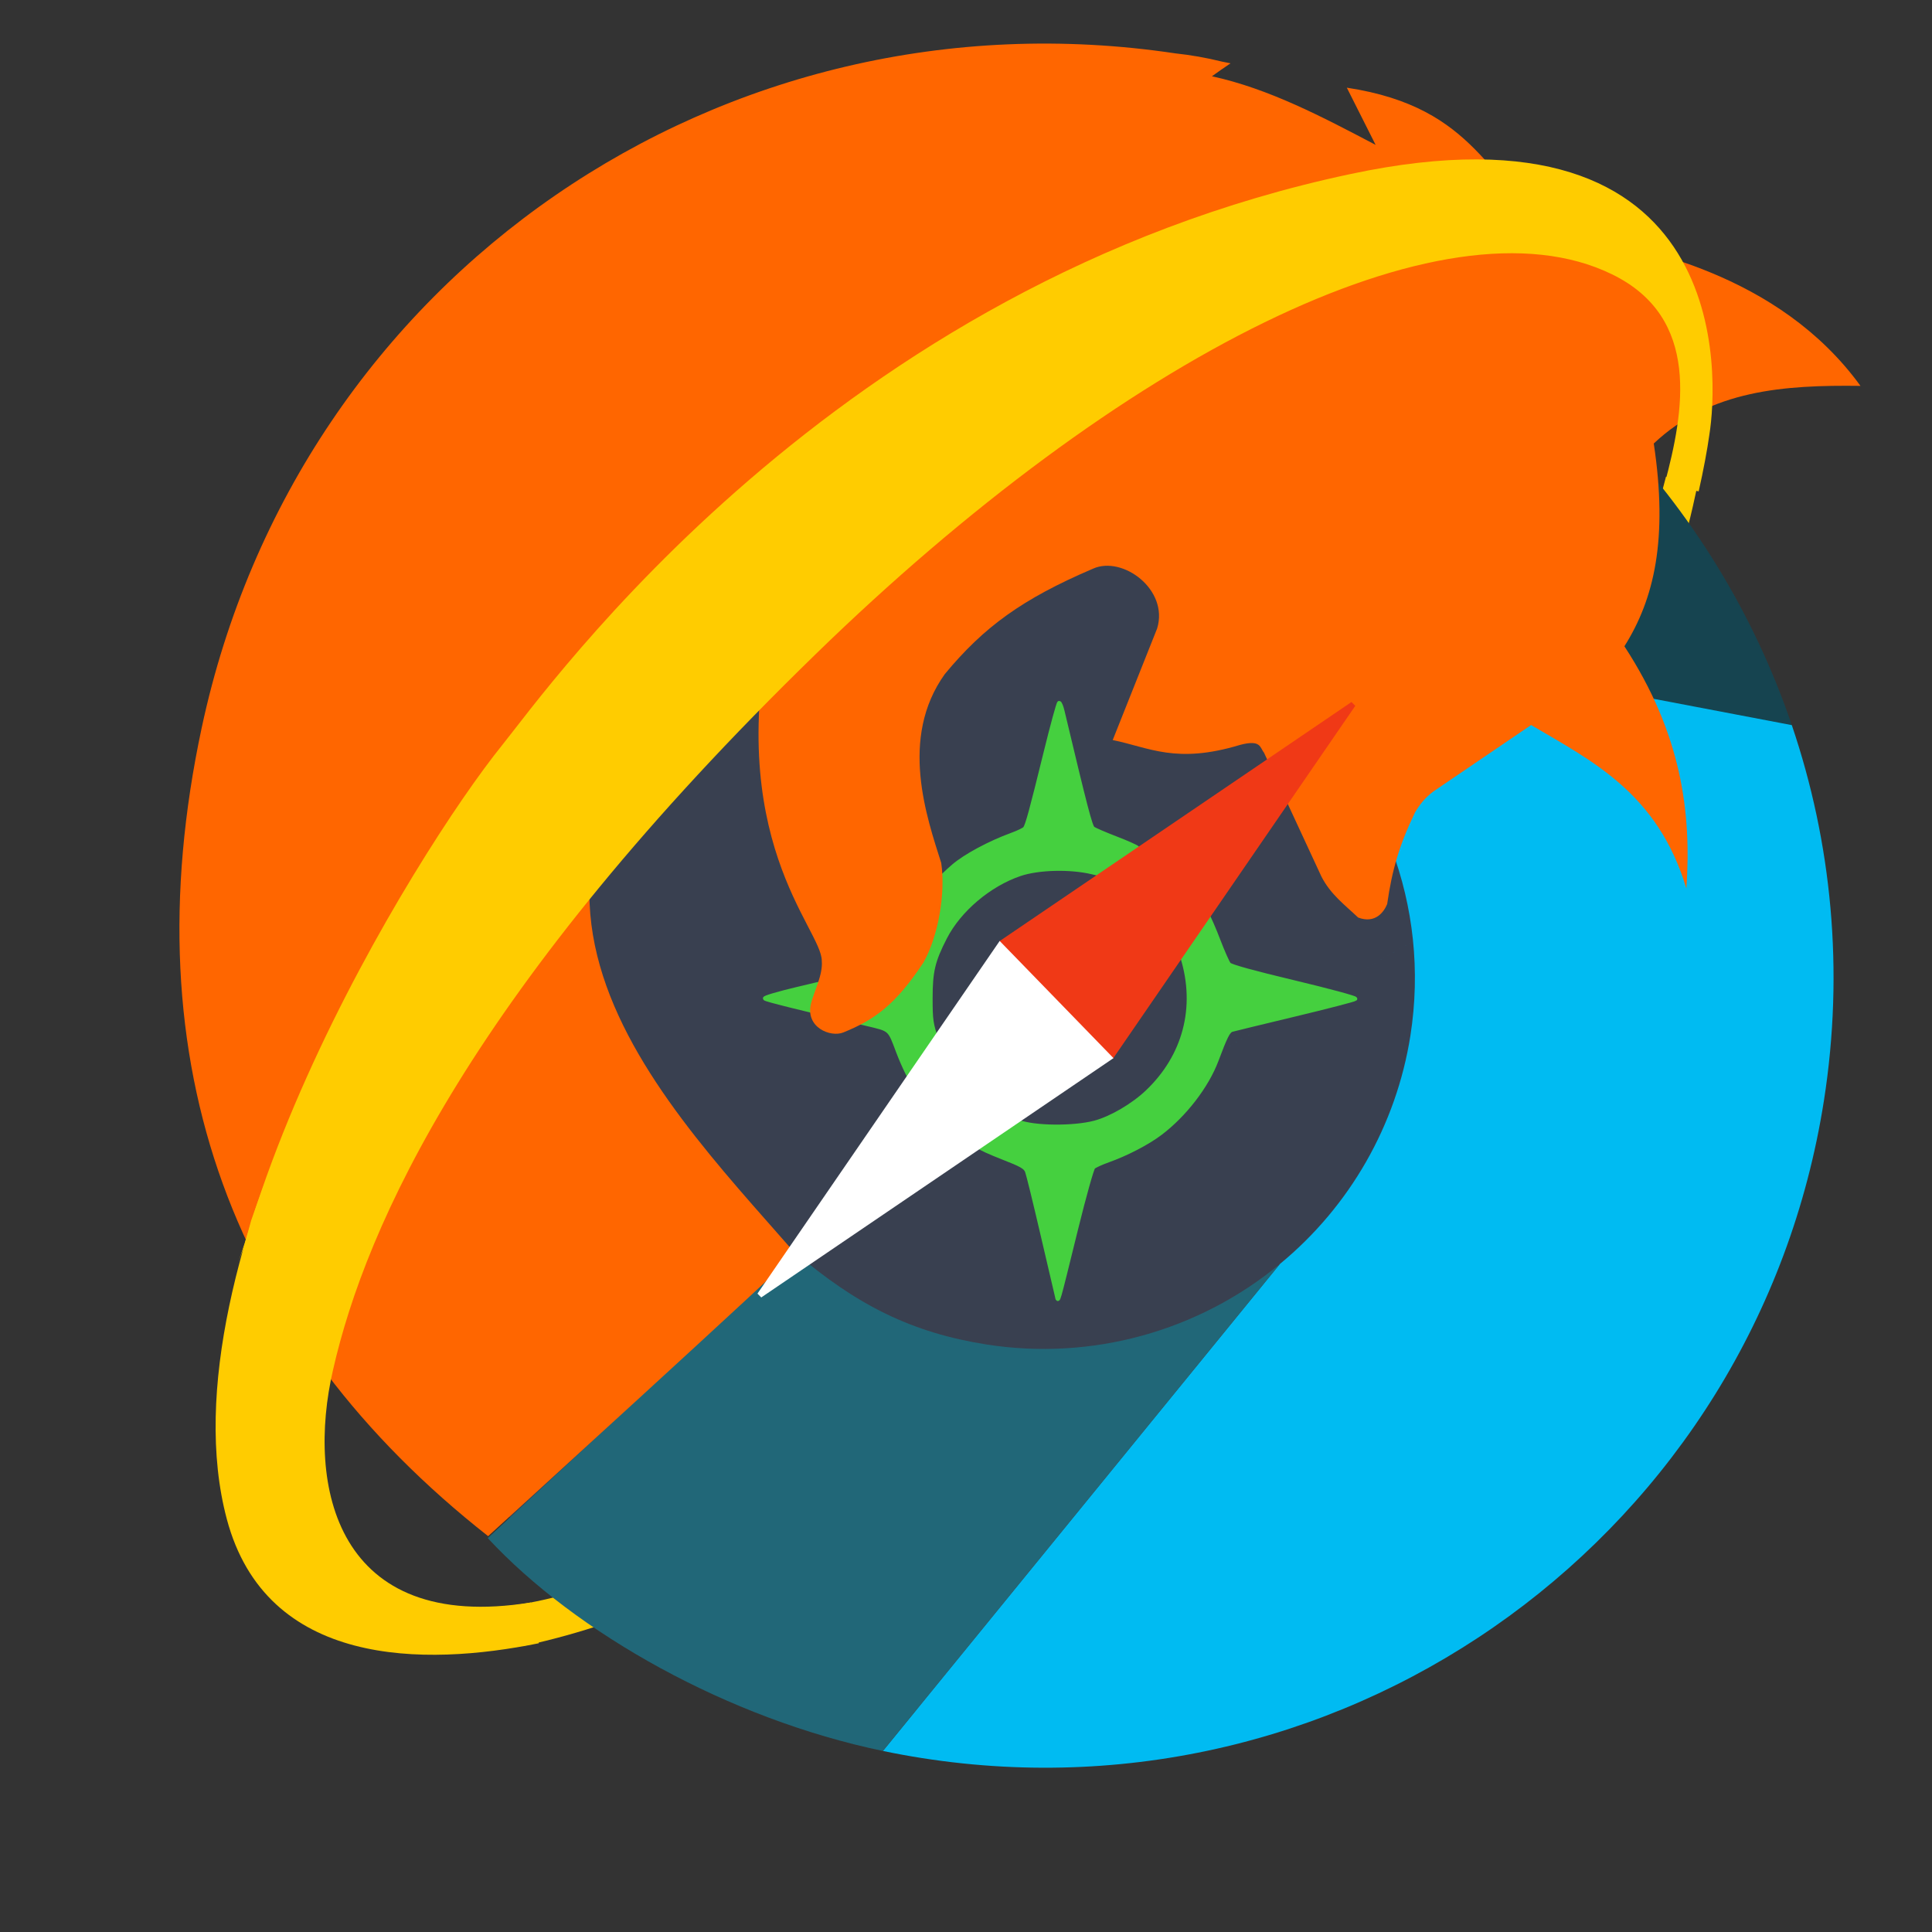 <?xml version="1.0" encoding="UTF-8" standalone="no"?>
<!-- Created with Inkscape (http://www.inkscape.org/) -->

<svg
   xmlns:dc="http://purl.org/dc/elements/1.1/"
   xmlns:cc="http://creativecommons.org/ns#"
   xmlns:rdf="http://www.w3.org/1999/02/22-rdf-syntax-ns#"
   xmlns:svg="http://www.w3.org/2000/svg"
   xmlns="http://www.w3.org/2000/svg"
   xmlns:xlink="http://www.w3.org/1999/xlink"
   xmlns:sodipodi="http://sodipodi.sourceforge.net/DTD/sodipodi-0.dtd"
   xmlns:inkscape="http://www.inkscape.org/namespaces/inkscape"
   width="500"
   height="500"
   id="svg2"
   version="1.1"
   inkscape:version="0.91 r13725"
   sodipodi:docname="internet-web-browser.svg">
  <rect width="100%" height="100%" fill="#333333" stroke="none"/>
  <defs
     id="defs4">
    <radialGradient
       id="polygon413_1_"
       cx="7976.346"
       cy="-10508.842"
       r="13293.867"
       gradientTransform="matrix(0.022,0,0,-0.025,721.167,674.674)"
       gradientUnits="userSpaceOnUse">
      <stop
         offset="0"
         style="stop-color:#80FF80"
         id="stop388" />
      <stop
         offset="1"
         style="stop-color:#0f0"
         id="stop390" />
    </radialGradient>
    <linearGradient
       id="SVGID_2_"
       gradientUnits="userSpaceOnUse"
       x1="237.882"
       y1="64.28"
       x2="234.565"
       y2="79.694">
      <stop
         offset="0"
         style="stop-color:#FFB700"
         id="stop31" />
      <stop
         offset="0.86"
         style="stop-color:#FFB700;stop-opacity:0"
         id="stop33" />
    </linearGradient>
    <filter
       color-interpolation-filters="sRGB"
       id="AI_GaussianBlur_4">
      <feGaussianBlur
         stdDeviation="4"
         id="feGaussianBlur7" />
    </filter>
    <linearGradient
       id="SVGID_3_"
       gradientUnits="userSpaceOnUse"
       x1="66.431"
       y1="235.127"
       x2="87.933"
       y2="226.499">
      <stop
         offset="0"
         style="stop-color:#FFB700"
         id="stop44" />
      <stop
         offset="1"
         style="stop-color:#FFB700;stop-opacity:0"
         id="stop46" />
    </linearGradient>
    <linearGradient
       y2="79.694"
       x2="234.565"
       y1="64.28"
       x1="237.882"
       gradientUnits="userSpaceOnUse"
       id="linearGradient3050">
      <stop
         id="stop3052"
         style="stop-color:#FFB700"
         offset="0" />
      <stop
         id="stop3054"
         style="stop-color:#FFB700;stop-opacity:0"
         offset="0.86" />
    </linearGradient>
    <linearGradient
       y2="226.499"
       x2="87.933"
       y1="235.127"
       x1="66.431"
       gradientUnits="userSpaceOnUse"
       id="linearGradient3060">
      <stop
         id="stop3062"
         style="stop-color:#FFB700"
         offset="0" />
      <stop
         id="stop3064"
         style="stop-color:#FFB700;stop-opacity:0"
         offset="1" />
    </linearGradient>
    <radialGradient
       inkscape:collect="always"
       xlink:href="#polygon413_1_"
       id="radialGradient3933"
       gradientUnits="userSpaceOnUse"
       gradientTransform="matrix(0.022,0,0,-0.025,721.167,674.674)"
       cx="7976.346"
       cy="-10508.842"
       r="13293.867" />
  </defs>
  <sodipodi:namedview
     id="base"
     pagecolor="#ffffff"
     bordercolor="#666666"
     borderopacity="1.0"
     inkscape:pageopacity="0.0"
     inkscape:pageshadow="2"
     inkscape:zoom="0.9899495"
     inkscape:cx="71.611668"
     inkscape:cy="291.79843"
     inkscape:document-units="px"
     inkscape:current-layer="layer1"
     showgrid="false"
     inkscape:window-width="1366"
     inkscape:window-height="715"
     inkscape:window-x="0"
     inkscape:window-y="24"
     inkscape:window-maximized="1" />
  <g
     inkscape:label="Layer 1"
     inkscape:groupmode="layer"
     id="layer1"
     transform="translate(0,-552.362)">
    <g
       id="g4164">
      <path
         style="fill:#ffcc00"
         inkscape:connector-curvature="0"
         class="st5"
         d="m 135.419,978.346 c 15.803,-3.362 28.748,-8.406 31.606,-9.919 2.69,-1.513 11.936,-6.557 20.342,-11.6 l -7.397,-4.203 c -4.035,1.513 -8.742,3.362 -13.954,5.548 -12.272,5.043 -23.368,8.238 -32.614,9.582 l 2.017,10.591 z"
         id="path48" />
      <path
         style="fill:#ffcc00"
         inkscape:connector-curvature="0"
         class="st1"
         d="m 431.154,675.741 c -1.345,5.212 -2.69,9.751 -3.53,13.617 -0.672,3.026 -1.009,11.936 -1.009,11.936 0,0 6.388,-4.035 7.901,-6.052 1.345,-1.849 3.194,-9.751 4.875,-17.652 l -8.238,-1.849 z"
         id="path35" />
      <path
         sodipodi:end="6.2672637"
         sodipodi:start="6.2786748"
         d="M 458.935,798.226 A 192.073,189.613 0 0 1 268.279,988.689 192.073,189.613 0 0 1 74.802,801.018 192.073,189.613 0 0 1 264.354,609.485 192.073,189.613 0 0 1 458.913,796.063 l -192.048,3.019 z"
         sodipodi:ry="189.61281"
         sodipodi:rx="192.07263"
         sodipodi:cy="799.08142"
         sodipodi:cx="266.86453"
         id="path3002"
         style="fill:#394050;fill-opacity:1;stroke:#394050;stroke-width:15.965;stroke-linecap:butt;stroke-linejoin:bevel;stroke-miterlimit:4;stroke-dasharray:none;stroke-opacity:1"
         sodipodi:type="arc" />
      <path
         inkscape:connector-curvature="0"
         id="path2985"
         d="m 274.115,734.293 c -0.195,0 -1.821,5.973 -3.615,13.274 -3.565,14.511 -4.61,18.345 -5.231,19.188 -0.225,0.305 -1.771,1.053 -3.438,1.661 -5.725,2.088 -12.049,5.489 -15.093,8.118 -7.016,6.058 -11.421,12.421 -14.363,20.744 -0.967,2.735 -1.822,5.055 -1.899,5.158 -0.132,0.175 -2.649,0.788 -24.213,5.893 -4.782,1.132 -8.508,2.231 -8.281,2.442 0.364,0.338 7.794,2.194 26.364,6.589 6.151,1.456 5.822,1.166 8.069,7.136 1.428,3.793 3.577,8.142 4.596,9.298 0.413,0.469 0.811,0.852 0.885,0.852 0.074,0 1.478,-1.858 3.118,-4.13 l 2.982,-4.132 -1.58,-4.759 c -1.442,-4.343 -1.581,-5.292 -1.586,-10.849 -0.005,-7.037 0.641,-9.754 3.769,-15.832 3.657,-7.107 11.385,-13.65 19.318,-16.36 4.784,-1.634 13,-1.85 18.695,-0.492 l 4.325,1.03 2.494,-2.14 c 4.247,-3.645 5.24,-4.678 4.946,-5.154 -0.156,-0.252 -2.635,-1.363 -5.508,-2.467 -2.873,-1.104 -5.571,-2.266 -5.996,-2.583 -0.684,-0.511 -1.993,-5.546 -7.911,-30.414 -0.271,-1.139 -0.653,-2.071 -0.848,-2.071 z m 37.4,53.404 -1.177,1.431 c -0.647,0.787 -2.159,2.685 -3.359,4.219 l -2.181,2.789 1.248,4.09 c 3.918,12.845 0.589,25.498 -9.137,34.736 -3.678,3.493 -9.334,6.804 -13.559,7.936 -5.498,1.473 -15.831,1.363 -19.767,-0.212 -1.813,-0.725 -2.152,-0.732 -3.397,-0.068 -2.248,1.198 -7.192,5.912 -6.824,6.507 0.184,0.298 2.941,1.556 6.126,2.795 4.845,1.885 5.876,2.468 6.312,3.571 0.286,0.725 2.073,8.004 3.97,16.176 1.897,8.172 3.588,15.406 3.758,16.076 0.374,1.476 -0.099,3.129 4.981,-17.442 2.071,-8.387 4.075,-15.533 4.453,-15.881 0.378,-0.347 2.112,-1.139 3.853,-1.76 4.724,-1.684 10.11,-4.478 13.397,-6.95 6.339,-4.766 12.119,-12.262 14.63,-18.975 2.279,-6.091 3.025,-7.575 3.954,-7.854 0.496,-0.149 7.794,-1.923 16.219,-3.942 8.424,-2.019 15.497,-3.852 15.719,-4.073 0.221,-0.221 -6.882,-2.141 -15.787,-4.266 -10.6,-2.53 -16.428,-4.14 -16.881,-4.665 -0.38,-0.441 -1.615,-3.225 -2.745,-6.186 -1.13,-2.961 -2.448,-5.983 -2.929,-6.717 l -0.874,-1.335 z"
         style="fill:#45d03f;fill-opacity:1;fill-rule:nonzero;stroke:#45d03f;stroke-width:1.064;stroke-miterlimit:4;stroke-opacity:1;stroke-dasharray:none" />
      <path
         sodipodi:nodetypes="cccc"
         inkscape:connector-curvature="0"
         id="path3923"
         d="m 332.36,733.016 c 0,0 102.466,2.492 131.36,7.008 -9.859,-29.019 -26.127,-55.405 -47.374,-77.191 z"
         clip-path="none"
         style="fill:#164450;fill-opacity:1;stroke-width:1.191" />
      <path
         sodipodi:nodetypes="ccccccccssc"
         inkscape:connector-curvature="0"
         id="path4797"
         d="m 463.72,740.024 c -318.01,181.512 -159.005,90.756 0,0 z m 0,0 -56.888,-10.836 -73.573,4.059 c 23.998,20.945 37.043,53.376 31.748,87.17 -3.66,23.145 -15.667,44.15 -33.754,59.049 L 228.495,1005.508 c 3.344,0.696 6.722,1.314 10.134,1.849 111.444,17.462 215.943,-58.725 233.404,-170.169 5.292,-33.77 1.969,-66.896 -8.313,-97.163 z"
         style="fill:#00bbf2;fill-opacity:1;stroke:none" />
      <path
         sodipodi:nodetypes="cccccc"
         inkscape:connector-curvature="0"
         id="path3923-1"
         d="m 126.225,950.417 c 22.797,24.569 62.25,46.768 102.27,55.091 L 331.253,879.466 c -21.138,17.481 -48.749,25.075 -75.854,20.863 -19.262,-3.034 -33.618,-10.073 -50.005,-24.148 0.821,0.2 -79.169,74.235 -79.169,74.235 z"
         clip-path="none"
         style="fill:#216778;fill-opacity:1;stroke-width:1.191" />
      <path
         sodipodi:nodetypes="cccsscccccccccccccccccccccccccscc"
         inkscape:connector-curvature="0"
         id="path5062-8"
         d="m 205.776,876.706 c -37.43,-42.824 -95.475,-100.147 -5.531,-166.658 -13.634,59.26 12.527,82.656 12.434,91.011 0.308,3.59 -1.972,7.798 -2.769,10.912 -1.613,6.301 5.05,8.928 8.354,7.584 8.098,-3.295 13.436,-7.088 20.726,-18.093 3.84,-6.79 5.764,-17.904 4.6,-25.763 -3.686,-11.678 -10.996,-32.263 0.935,-48.895 10.126,-12.216 20.017,-19.434 38.369,-27.278 7.626,-3.415 19.658,5.416 16.57,15.492 l -11.495,28.869 c 9.448,1.912 16.38,6.275 32.94,1.259 5.498,-1.459 5.136,0.716 6.212,2.001 l 14.863,32.066 c 2.386,4.671 6.12,7.384 9.503,10.608 4.519,1.699 6.715,-1.543 7.512,-3.485 1.26,-8.885 3.189,-15.419 7.231,-23.76 1.106,-1.882 2.504,-3.697 4.679,-5.35 l 25.347,-17.228 c 15.768,9.321 32.774,17.581 40.18,42.321 1.348,-19.637 -1.241,-40.016 -16.04,-62.699 7.682,-12.206 11.337,-27.671 7.598,-52.479 14.681,-13.869 33.811,-15.17 53.496,-14.912 -21.019,-28.966 -56.993,-36.419 -78.377,-39.441 -18.266,-12.892 -20.588,-32.59 -54.558,-37.735 l 7.456,14.804 c -13.832,-7.277 -27.662,-14.557 -42.366,-17.753 1.533,-1.087 2.972,-2.128 4.814,-3.354 -0.761,-0.163 -1.522,-0.303 -2.283,-0.458 -4,-0.995 -8.009,-1.689 -12.02,-2.121 C 187.263,548.692 77.267,623.398 52.197,740.725 c -18.639,87.23 8.44,157.545 74.13,209.194 0,0 79.078,-72.036 79.448,-73.214 z"
         style="fill:#ff6600;fill-opacity:1;fill-rule:evenodd;stroke:none" />
      <path
         inkscape:connector-curvature="0"
         id="path3791-7"
         style="fill:#f03916;fill-opacity:1;stroke:#f03916;stroke-width:1.418;stroke-opacity:1"
         d="m 287.969,825.187 62.194,-90.556 -90.458,61.46 z" />
      <path
         inkscape:connector-curvature="0"
         id="path3791"
         style="fill:#ffffff;fill-opacity:1;stroke:#ffffff;stroke-width:1.418;stroke-opacity:1"
         d="m 258.809,796.995 -62.194,90.556 90.458,-61.46 z" />
      <path
         style="fill:#ffcc00"
         inkscape:connector-curvature="0"
         class="st2"
         d="m 439.618,679.53 c 1.21,-5.36 2.248,-10.894 2.767,-14.698 2.248,-14.006 6.916,-88.705 -92.855,-67.436 -133.835,28.358 -207.842,133.316 -219.6,147.841 -22.306,27.666 -88.705,134.527 -71.24,200.234 10.202,38.387 51.009,38.214 80.751,32.162 l -2.075,-10.548 c -50.491,8.127 -58.099,-30.26 -51.182,-60.174 8.473,-37.349 35.966,-98.734 124.844,-185.19 78.849,-76.774 162.539,-119.656 206.113,-98.388 23.17,11.239 18.675,35.62 13.66,54.295 l 8.819,1.902 z"
         id="path37" />
      <g
         style="fill:#ffcc00"
         transform="matrix(1.729,0,0,1.729,20.91,574.636)"
         class="st3"
         id="g39">
        <path
           style="fill:#ffcc00"
           inkscape:connector-curvature="0"
           class="st4"
           d="M 188.5,17.5 C 111.1,33.9 68.3,94.6 61.5,103 c -8.1,10 -26.1,38 -36,66.8 -0.6,2.3 -1.3,4.6 -2.1,6.6 0,0 0,0 0,0 C 55.2,94.9 134.2,37.2 191.6,16.9 c -1,0.2 -2.1,0.4 -3.1,0.6 z"
           id="path41" />
      </g>
    </g>
  </g>
</svg>
